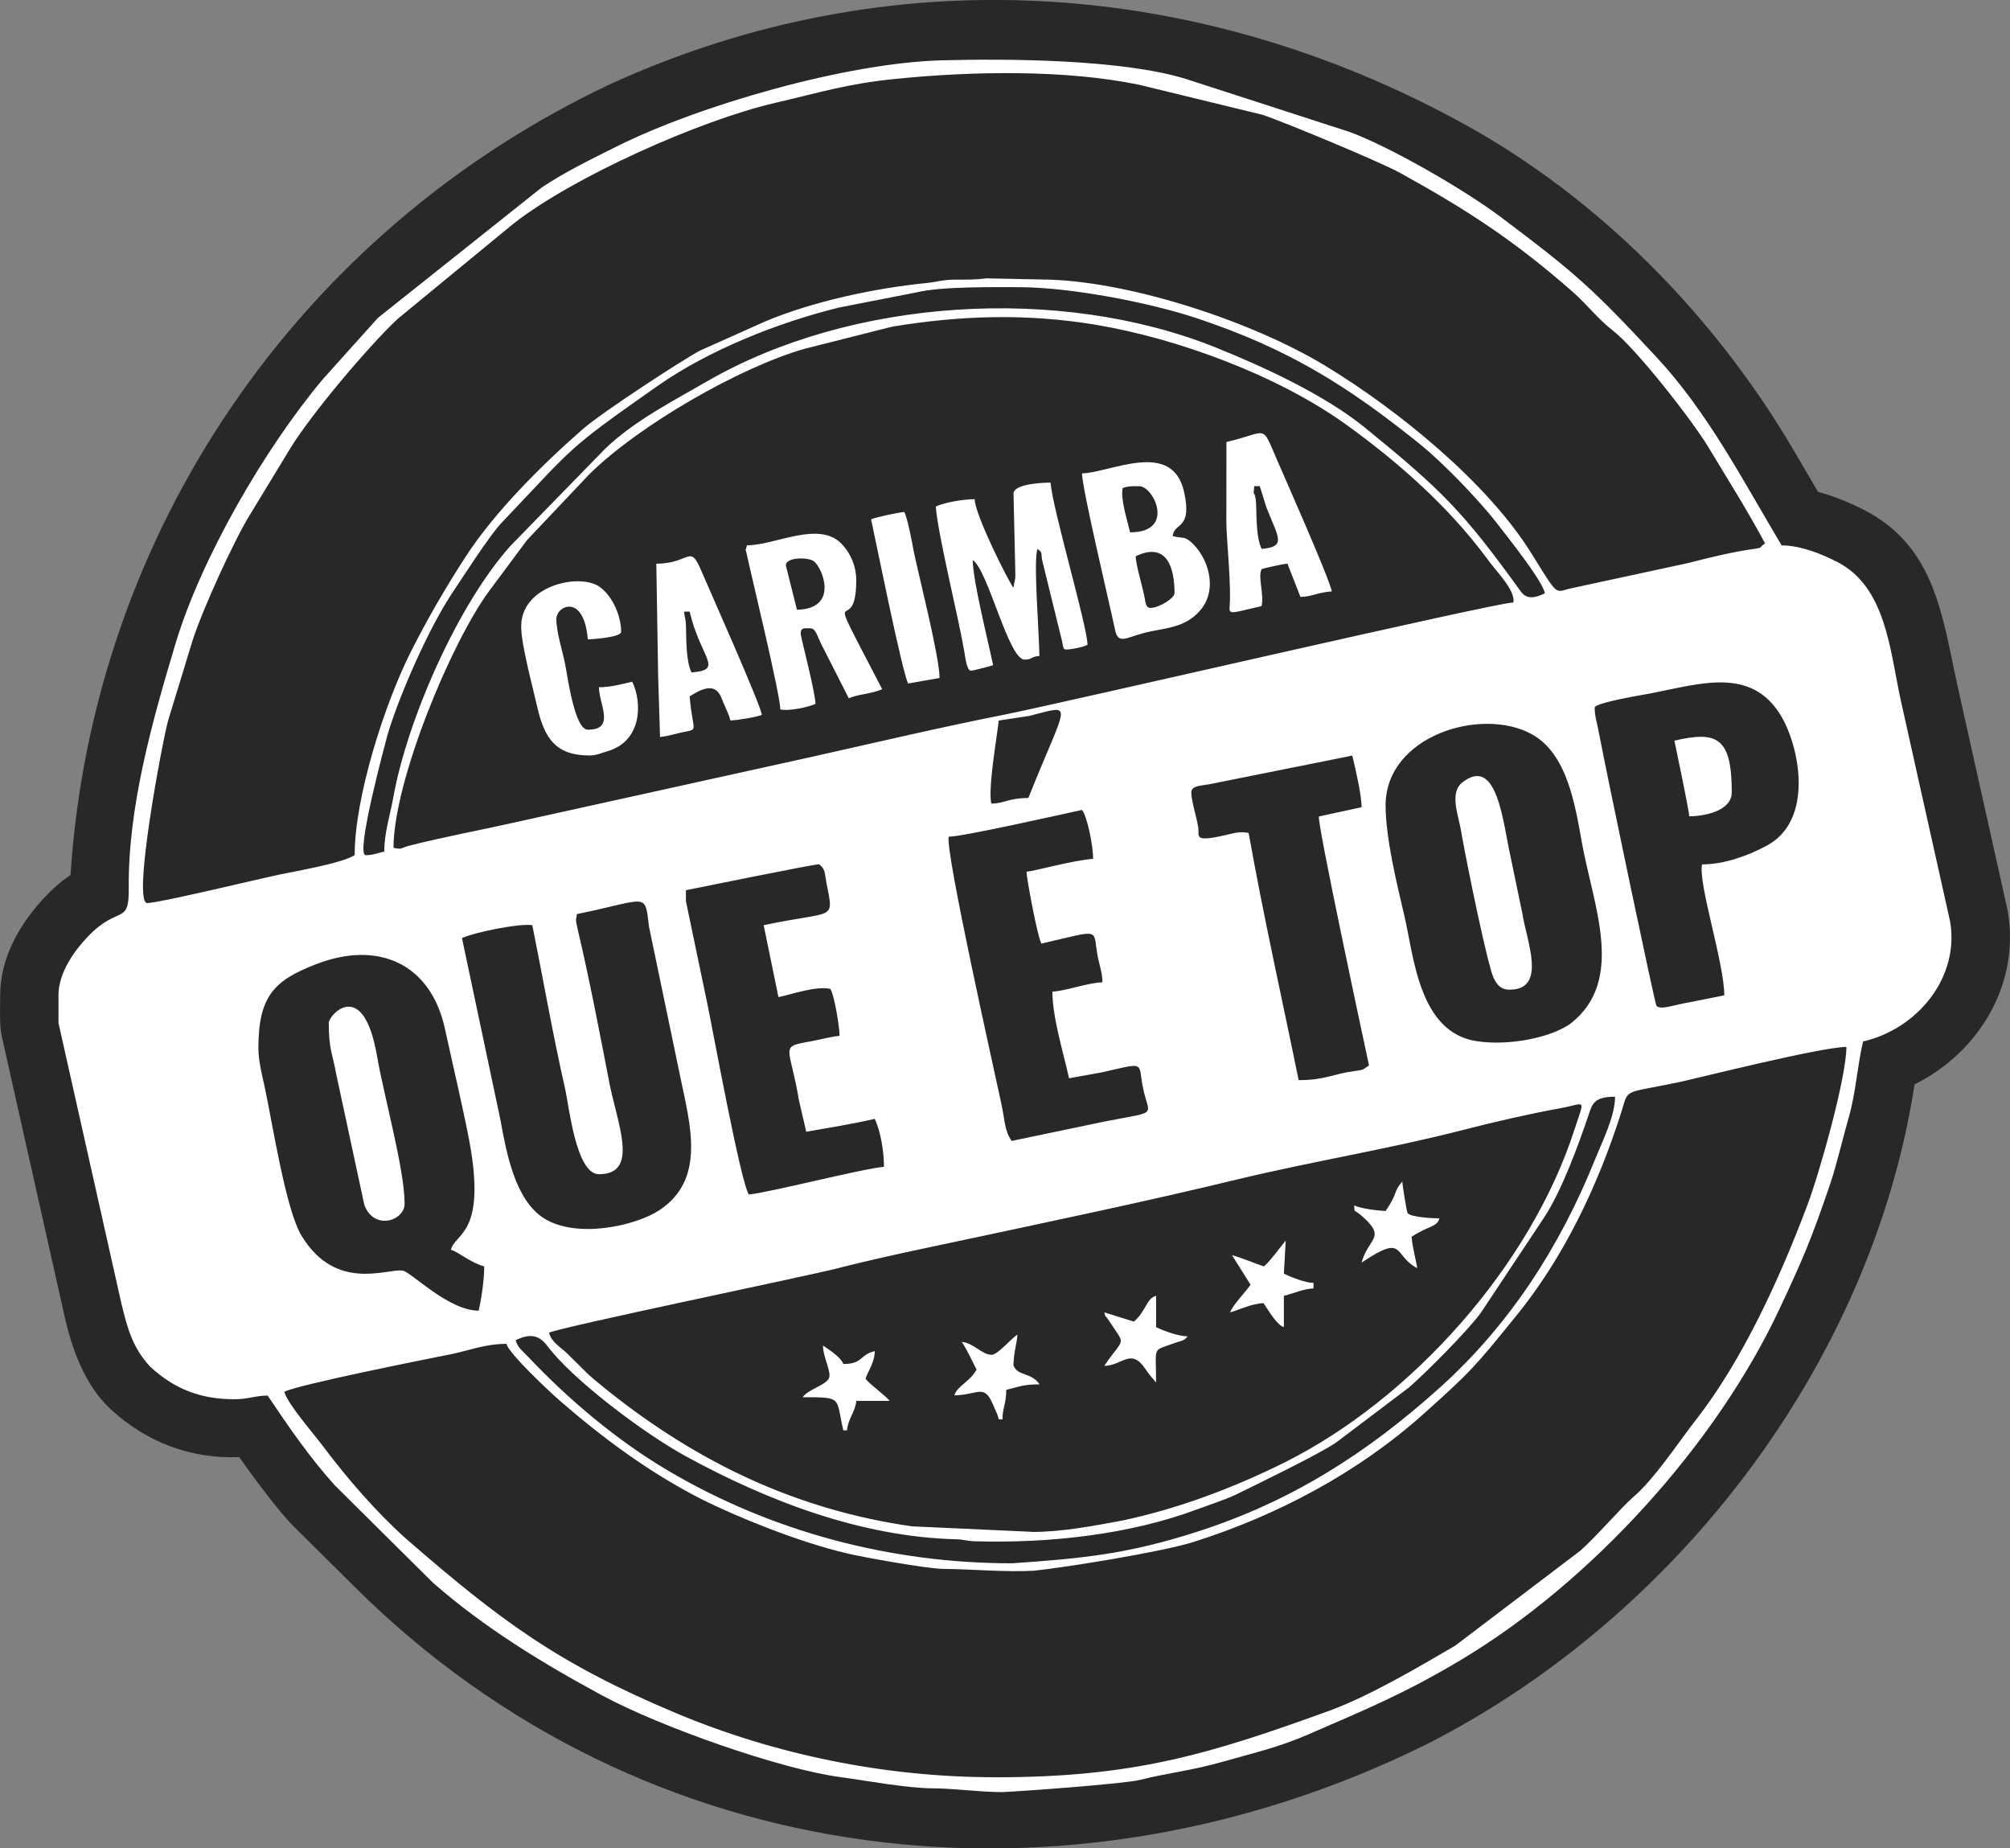 <?xml version="1.0" encoding="UTF-8"?>
<!DOCTYPE svg PUBLIC "-//W3C//DTD SVG 1.1//EN" "http://www.w3.org/Graphics/SVG/1.1/DTD/svg11.dtd">
<!-- Creator: CorelDRAW -->
<svg xmlns="http://www.w3.org/2000/svg" xml:space="preserve" width="21.786mm" height="20.03mm" version="1.1" style="shape-rendering:geometricPrecision; text-rendering:geometricPrecision; image-rendering:optimizeQuality; fill-rule:evenodd; clip-rule:evenodd"
viewBox="0 0 481.77 442.94"
 xmlns:xlink="http://www.w3.org/1999/xlink"
 xmlns:xodm="http://www.corel.com/coreldraw/odm/2003">
 <rect x="0" y="0" width="481.77" height="442.94" fill="#808080" stroke="none"/>
 <defs>
  <style type="text/css">
   <![CDATA[
    .fil0 {fill:#282829}
    .fil1 {fill:white}
   ]]>
  </style>
 </defs>
 <g id="Camada_x0020_1">
  <g id="_2900139539824">
   <path class="fil0" d="M57.35 349.18c-11.7,0.44 -22.23,-3.57 -30.81,-11.47 -6.19,-5.7 -9.31,-14.44 -11.09,-22.39l-15.07 -67.18c-0.54,-2.4 -0.34,-7.01 -0.34,-9.67 0,-9.1 4.83,-17.34 10.96,-23.76 2.06,-2.15 3.88,-3.69 5.9,-5.02 5.34,-82.02 54.65,-154.37 129.52,-189.6 66.74,-30.41 140.39,-25.6 204.41,9.59 32.42,17.82 59.73,45.66 78.51,77.24 2.16,3.64 4.29,7.3 6.42,10.96 3.84,1 7.56,2.55 11.02,4.32 17.3,8.86 18.77,25.85 22.47,42.4l11.86 53.15c0.06,0.25 0.1,0.46 0.14,0.71 2.97,17.53 -7.09,33.85 -22.35,41.38 -10.3,66.66 -56.8,127.52 -116.81,158.07 -86.21,42.72 -187.8,31.12 -256.92,-37.48 -4.92,-4.88 -9.85,-9.77 -14.78,-14.65 -3.62,-3.59 -10,-12.24 -13.05,-16.6z"/>
   <path class="fil1" d="M247.39 367.08l-28.84 -1.32c-27.47,-3.94 -51.11,-15.14 -72.91,-32.55 -5.25,-4.19 -4.42,-3.72 -9.71,-8.89 -1.55,-1.52 -3.8,-2.7 -4.33,-4.96 2.87,-1.37 61.98,-13.59 68.87,-15.36 10.12,-2.6 20.57,-4.74 30.77,-6.91 21.99,-4.69 43.53,-9.19 65.33,-14.46 17.93,-4.33 36.29,-7.26 54.18,-11.87 7.2,-1.86 15.83,-3.85 23.19,-5.18 6.26,-1.13 5.99,-2.75 3.42,5.18 -10.56,32.63 -39.07,64.54 -69.5,79.71 -12.13,6.05 -25.52,11.09 -38.83,13.9 -7.07,1.31 -14.51,2.74 -21.66,2.74zm84.73 -76.9c-2.11,-0.05 -6.05,-0.61 -7.54,-1.32 0.18,2.12 -0.4,0.46 2.34,2.98 5.3,4.87 1,4.9 -0.56,10.72 10.59,-7.07 7.4,-1.79 13.31,1.33 -0.11,-1.4 -1.09,-4.6 -1.33,-7.51 4.06,-2.71 6.08,-2.26 6.66,-4.42 -1.83,0 -6.91,-0.3 -7.61,-1.26 -0.22,-0.3 -1.27,-6.74 -1.27,-7.58 -2.28,2.62 -0.84,2.39 -3.99,7.07zm-139.75 44.64c9.8,0 7.9,0.02 9.76,7.95l0.89 0c0.24,-2.86 1.99,-4.4 2.22,-7.07l7.99 0c-0.88,-1.2 -4.79,-3.98 -5.77,-5.3 0.41,-1.53 2.15,-3.72 2.22,-6.63 -3.73,0.87 -2.74,3.09 -7.54,3.09 -0.58,-1.6 -3.37,-3.41 -4.88,-4.42 0,2.91 2.22,6.56 1.37,7.95 -1.05,1.71 -4.83,2.49 -6.25,4.43zm79.41 -18.12l-7.1 -2.21c0.39,1.46 0.2,0.6 0.94,1.72 4.39,6.75 3.93,3.85 -0.94,11.1 4.45,-0.1 6.37,-4.43 9.88,0.77 0.96,1.42 1.52,2.04 2.54,3.21 0,-9.01 -1.05,-7.4 4.31,-9.41 1.63,-0.61 2.38,-0.48 3.23,-1.64 -2.2,-0.05 -5.43,-1.2 -7.54,-2.21l0 -7.51c-2.32,0.61 -2.36,3.62 -5.32,6.19zm-34.16 7.95c-2.22,0 -4.33,-2.86 -7.1,-3.09 1.39,2.07 2.45,4.56 3.55,6.63 -1.55,2.91 -4.74,4 -5.32,6.19 5.65,-0.13 7.08,-2.78 9.14,1.95 0.59,1.35 1.23,2.58 1.51,3.8l0.89 0c0,-2.95 0.89,-3.57 0.89,-7.07 3.04,-0.71 3.94,-1.32 7.99,-1.32 -1.96,-2.92 -5.17,-1.93 -6.21,-4.42 -0.03,-0.06 -0.04,-0.25 -0.04,-0.21 0.1,-3.53 0.88,-5.35 0.93,-7.3 -1.57,1.05 -4.73,4.86 -6.21,4.86zm65.22 -21.21c-2.54,-0.83 -5,-1.98 -7.54,-2.65l4.44 7.07c-1.18,1.75 -4.48,5.12 -4.88,6.63 1.88,-0.5 5.26,-2.15 7.99,-2.21 1.35,2.01 3.3,5.32 4.88,5.75l0 -7.51c2.1,-0.49 4.83,-1.72 7.1,-1.77l0 -1.32c-1.95,0 -5.45,-1.42 -7.1,-2.21l0.44 -7.95c-0.65,0.78 -4.7,6.19 -5.32,6.19zm98.49 -125.95c0.27,1.41 3.52,16.59 3.55,18.12 3.54,0 10.2,-1.23 10.2,-5.75 0,-13.19 -3.54,-14.75 -13.75,-12.37zm-192.54 -53.03c1.09,4.98 7.34,36.14 8.87,39.33l7.54 -1.32c0,-5.06 -5.05,-24.76 -6.22,-30.49 -0.38,-2.18 -1.45,-7.7 -2.21,-9.29 -1.58,0.13 -6.92,1.26 -7.99,1.77zm-129.99 120.65c0,6.31 0.83,7.05 1.8,12.35l6.73 31.3c2.34,6.2 9.65,3.81 9.65,-0.34 0,-8.15 -4.97,-25.85 -6.62,-35.39 -3.3,-19.04 -11.57,-9.75 -11.57,-7.93zm283.04 -7.95c9.07,0 4.02,-11.83 3.08,-18.1l-2.81 -13.55c-1.87,-8.16 -3.15,-24.56 -11.56,-18.05 -3.34,2.58 -0.84,8.16 -0.27,12.15 1.44,8.16 6.32,31.83 7.72,34.73 0.77,1.58 1.69,2.82 3.83,2.82zm-58.31 -115.6c2.75,7.1 5.02,9.46 -1.14,9.97 -1.59,-3.29 -1.11,-10.12 -1.41,-11.89 -0.46,-2.72 -0.63,0.1 -0.36,-3.14l1.33 0 1.58 5.05zm-9.57 -15.66l-0.02 19.02c0,4.02 0.95,12.41 0.88,18.58 -0.05,4.03 -1.5,3.84 7.56,1.74 0.66,-2.81 -0.93,-6.91 0,-8.84 0.5,-0.24 5.37,-1.31 6.21,-1.32l3.1 7.95c2.7,0 3.92,-1.03 7.54,-1.32 -0.9,-3.85 -11.12,-26.79 -13.15,-31.53 -3.85,-8.83 -1.92,-6.64 -12.13,-4.26zm-128.66 40.66c2.65,11.31 8.38,13.93 0.44,14.58 -1.32,-2.73 -1.24,-7.85 -1.32,-11.06 -0.05,-2.06 -0.32,-1.87 -0.46,-3.52l1.33 0zm-7.99 -11.49l0.44 26.96 0.45 14.58c1.08,-0.09 2.6,-0.45 3.7,-0.73 6.18,-1.63 4.21,0.77 3.4,-8.99 6.44,-4.29 7.23,-0.55 8.14,1.62 0.57,1.37 1.3,2.73 1.62,4.13 1.62,0 6.6,-0.88 7.54,-1.32 -0.19,-2.31 -12.93,-30.79 -14.39,-34.28 -2.94,-7.04 -2.64,-1.96 -10.9,-1.96zm-32.39 15.03c0,4.35 2.67,14.12 3.82,19.18 1.73,7.65 4.43,11.76 12.6,11.76 1.6,0 2.72,-0.57 4.29,-1.03 8.15,-2.36 8.4,-11.47 5.91,-16.65 -2.52,0.59 -5.24,1.33 -7.99,1.33 0.1,4.27 4,10.17 -2.66,10.17 -3.1,0 -4.8,-12.34 -5.38,-15.41 -0.59,-3.18 -2.16,-7.84 -2.16,-11.11 0,-3.22 6.61,-6.24 7.54,4.86 1.57,0 7.99,-0.56 7.99,-1.77 0,-3.65 -1.92,-8.47 -5.14,-10.79 -4.75,-3.41 -18.82,-0.38 -18.82,9.47zm63.44 -14.58c0,-2.14 5.53,-1.99 6.75,-1 2.16,1.76 5.95,11.38 -4.09,11.6l-2.66 -10.61zm-9.32 -4.86c-0.4,1.71 -0.42,0.44 -0.11,1.91 1.17,5.43 8.1,33.93 8.1,37.43 2.21,0.51 7.03,-0.66 8.43,-1.32 -0.07,-2.99 -3.55,-16.08 -3.55,-16.8 0,-1.5 0.78,-1.32 2.22,-1.32 1.35,0 1.6,1.47 2.61,3.59l6.71 13.2c2.16,-1.03 5.56,-1.05 7.99,-2.21 -15.43,-29.77 -6.21,-10.65 -6.21,-26.07 0,-3.47 -1.4,-6.47 -3.36,-8.59 -5.45,-5.91 -15.94,0.19 -22.81,0.19zm102.48 11.49c0,1.18 -3.7,3.53 -5.77,3.53 -1.17,0 -1.21,-1.53 -1.42,-2.57 -0.52,-2.7 -2.09,-7.83 -2.13,-9.81 7.52,-3.6 9.32,2.79 9.32,8.84zm-8.43 -25.63c3.44,0 8.74,11.05 -2.22,11.05 -0.68,-2.89 -2.36,-8.1 -1.78,-10.61 1.4,-0.54 2.53,-0.44 3.99,-0.44zm-13.75 -3.09c0.09,3.96 6.52,30.84 7.95,37.61 0.71,3.35 2.58,1.83 6.57,0.73 4.79,-1.33 10.04,-0.99 13.9,-5.6 4.27,-5.11 1.81,-12.84 -2.55,-16.51 -1.66,-1.19 -1.16,-0.5 -4.13,-1.19 0.28,-3.37 4.81,-1.38 2.71,-10.66 -2.84,-12.58 -17.65,-4.52 -24.45,-4.37zm-16.41 4.86l0.44 19.45c0,1.52 -0.33,1.71 -0.44,3.09 -0.7,-0.51 -9.23,-17.28 -9.32,-21.21 -2.69,0 -7.27,0.79 -9.32,1.77 0.61,7.25 5.32,25.92 6.84,34.73 0.21,1.22 0.59,4.6 1.59,4.6 0.55,0 4.93,-1.14 5.32,-1.32 -1.15,-5.56 -4.88,-20.31 -4.88,-25.19 3.69,2.46 8.57,23.86 12.42,23.86 1.92,0 1.37,-0.7 3.55,-0.88 0,-4.58 -1.52,-23.4 -0.44,-25.63 1.47,1.07 0.63,1.01 1.23,3.2l4.63 18.83c0.47,2.2 0.14,2.2 2.15,1.96 1.32,-0.16 3.11,-0.59 3.97,-1.01 -0.1,-4.72 -8.32,-32.31 -8.87,-38.89 -1.8,0 -8.87,0.28 -8.87,2.65zm-0.44 256.33c-28.98,0 -57.55,-7.55 -82.39,-22.22 -12.11,-7.15 -23.76,-16.92 -33.68,-27.44 -1.15,-1.23 -2.34,-2.01 -2.83,-3.81 3.08,-1.47 5.44,-1.5 7.55,1.32 5.99,8.04 23.08,20.96 33.27,26.52 19.47,10.62 41.8,19.28 64.78,19.88 2.19,0.06 2.21,0.4 4.41,0.47 17.88,0.53 37.24,-1.59 53.51,-7.71 2.74,-1.01 6.51,-2.25 9,-3.41 5.05,-2.48 20.33,-9.87 24.19,-12.58l17.41 -13.15c4,-3.48 13.75,-13.23 17.17,-17.81l15.37 -23.14c4.08,-6.3 7.97,-16.83 10.53,-24.42 0.86,-2.54 1.26,-4.31 6.33,-4.31 0,4.65 -3.05,10.71 -4.82,15.09 -8.38,20.79 -20.36,39.47 -37.09,54.54 -17.79,16.03 -35.94,27.42 -58.04,34.55 -17.1,5.51 -27.79,6.46 -44.68,7.64zm-180.56 -123.3c0,-12.59 3.71,-16.35 13.82,-20.26 15.28,-5.92 27.61,0.22 30.9,15.49 1.53,7.07 5.24,22.9 6.24,29.14 3.21,20.09 -3.75,19.8 -4.82,23.8 1.82,0.48 4.65,3.09 7.99,3.98 0,3.28 -0.69,7.87 -1.33,10.61 -7.31,0 -16.26,-9.36 -18.25,-9.61 -3.82,-0.49 -15.9,5.16 -24.15,-8.25 -3.87,-6.29 -7.02,-27.15 -8.97,-36.14 -0.57,-2.48 -1.42,-6.03 -1.42,-8.75zm176.57 174.57c-26.27,0 -52.75,-5.41 -76.43,-15.35 -28.25,-11.86 -41.89,-21.96 -64.85,-41.9 -7.37,-6.66 -14.07,-14.44 -20.07,-22.43 -2.18,-2.91 -8.23,-9.8 -9,-12.69 3.22,-1.7 33.98,-7.81 39.42,-8.9 4.41,-0.82 8.54,-2.59 13.81,-2.59 0.65,2.44 10.5,11.61 12.64,13.48 10.45,9.1 21.83,17.54 34.52,23.95 7.82,3.87 22.36,9.94 34.6,12.82 3.77,0.89 19.06,3.65 22.93,3.68 6.87,0.05 14.66,0.82 21.75,0.44 7.57,-0.8 30.53,-4.45 38.31,-6.91 20,-6.33 39.34,-16.59 54.95,-30.55 11.6,-10.37 12.42,-11.4 22.18,-23.42 11.55,-14.1 19.73,-31.43 25.24,-48.66 2.02,-6.31 0.02,-4.6 14.13,-7.58 4.58,-1 34.02,-8.4 39.93,-8.4 0,7.26 -6.34,29.9 -9.37,37.95 -6.45,17.12 -15.39,36.92 -26.6,51.29 -4.44,5.69 -10.09,14.4 -15.3,18.79 -2.29,1.93 -8.93,9.57 -12.53,12.71l-29.97 22.74c-8.8,5.15 -20.28,11.91 -29.75,15.44 -29.52,10.73 -47.49,16.1 -80.55,16.1zm-100.26 -206.83c17.35,-3.56 16.26,-5.46 17.33,3.07l7.55 36.23c2.31,11.19 6.11,24.3 -5.1,31.66 -5.74,3.77 -19.85,6.9 -27.7,1.89 -6.96,-4.45 -8.98,-15.95 -10.4,-23.67l-9.19 -43.44c2.85,-1.36 13.8,-3.59 16.86,-3.09 2.62,13.01 4.88,26.1 7.83,39.05 0.96,4.21 2.62,20.62 8.14,20.62 9.96,0 4.21,-12.45 2.35,-22.66 -2.33,-12.04 -4.69,-24.37 -7.5,-36.27 -0.68,-2.87 -0.13,-2.09 -0.17,-3.38zm26.17 -3.09l0 -2.65c2.63,-0.5 31.55,-6.44 31.94,-6.19 1.55,1.14 1.32,2.31 1.74,4.45 1.81,9.34 2.13,6.47 -15.05,10.13l3.55 17.24c3.54,-0.77 8.83,-2.68 12.42,-1.99 0.99,1.47 2.22,9.18 2.22,11.27 -2.07,0.17 -4.63,0.89 -6.33,1.2 -8.38,1.52 -5.65,0.69 -3.4,14.24l1.75 7.54c5.41,-0.96 11.12,-1.86 16.41,-3.09 1.38,2.87 2.22,7.76 2.22,11.49 -5.16,0.43 -27.81,6.25 -32.39,6.63 -2,-2.98 -8.78,-40.19 -9.96,-45.76l-5.12 -24.51zm63 -15.47c3.37,0 26.36,-5.21 31.94,-6.41 1.36,1.8 2.66,8.87 2.66,11.71 -5.27,0.44 -13.83,2.92 -15.97,3.09 0,1.42 2.53,15.11 3.55,17.24 15.26,-3.54 12.05,-3.72 13.64,3.65 0.44,2.05 1,3.48 1,5.63 -3.18,0 -9.11,2.15 -11.98,2.21 0,6.24 2.63,14.6 3.99,20.77l7.89 -1.42c9.16,-2.09 8.96,-2.42 9.44,1.38 1.23,9.75 5.61,7.57 -8.72,10.39l-22.37 4.67c-1.76,-2.62 -1.53,-4.57 -2.49,-9.02 -1.55,-7.28 -13.45,-60.25 -12.6,-63.91zm104.7 -7.51c0,-16.6 22.79,-23.66 34.92,-17.11 8.7,4.7 10.52,17.16 12.18,26.31 2.68,14.77 10.42,32.67 -2.66,43.02 -4.61,3.39 -14.73,5.5 -22.64,4.29 -13.85,-2.13 -15.03,-20.4 -17.3,-30.05 -1.76,-7.47 -4.5,-18.62 -4.5,-26.46zm-46.58 -3.09c0,-1.67 2.46,-1.61 4.25,-1.95l34.35 -6.88c0.71,3.03 2.22,9.32 2.22,12.37l-10.2 2.21c-0.72,0.4 10.48,52.65 11.98,59.66 -1.56,1.04 -1.1,1.05 -3.51,1.36 -5.14,0.67 -6.95,2.17 -13.35,2.17 -4.03,-19.78 -8.45,-39.34 -11.98,-59.22 -1.87,-0.43 -3.2,-0.06 -5.32,0.44 -8.07,1.91 -6.48,0.29 -6.75,-1.67 -0.33,-2.36 -1.68,-6.44 -1.68,-8.49zm96.71 -20.33c0,-1.19 12.13,-3.16 13.43,-3.41 11.86,-2.31 24.1,-6.46 31.2,5.36 4.51,7.51 7.97,25.06 -3.43,31.15 -4.56,2.44 -10.23,4.47 -15.47,4.47 -1.03,4.41 5.32,23.65 5.32,31.38l-8.5 1.7c-3.56,0.56 -6.76,1.92 -7.77,0.8 -0.45,-0.89 -11.78,-54.87 -13.85,-65.76 -0.38,-2.19 -0.94,-3.46 -0.94,-5.69zm-135.54 1.99c11.05,-2.78 9.19,-3.89 -0.22,19.67 -4.78,0 -5.77,1.33 -8.87,1.33 -0.83,-3.55 1.26,-15.44 1.78,-19.89l7.32 -1.11zm-152.38 31.6c0,-15.9 13.76,-49.11 22.94,-61.56l9.07 -12.18 14.85 -15.7c11.89,-11.78 36.19,-25.75 51.79,-30.17l20.88 -5.27c16.45,-2.72 32.35,-3.2 48.87,-0.44 19.25,3.22 43.38,11.99 59.88,23.87 12.41,8.93 24.48,19.54 33.83,32.15 1.75,2.59 6.92,7.57 6.3,10.52 -4.2,0 -107.82,24.06 -122.07,26.89 -15.45,3.06 -30.81,6.68 -46.18,10.12l-71.55 15.79c-8.46,1.9 -16.7,3.4 -25.07,5.54 -1.93,0.57 -1.55,0.9 -3.53,0.44zm-6.66 1.77c-2.6,0 4.74,-27.01 5.22,-28.83 2.78,-9.43 10,-25.77 15.53,-34.02 2.68,-4 8.96,-13.84 11.89,-16.88 17.79,-18.69 15.16,-17.17 37.28,-32.69 12.27,-8.61 28.89,-15.23 43.64,-18.84l18.55 -3.62c5.88,-1.42 18,-1.23 24.5,-1.23 12.1,0 31.12,3.62 42.64,7.46 21.8,7.27 36,16.08 53.76,30.42 4.62,3.73 13.45,12.62 18.29,18.9 1.95,2.52 11.08,13.95 11.3,16.59 -2.2,1.05 -4.25,1.61 -5.75,-0.46 -13.76,-19.05 -18.69,-24.08 -37.35,-39.25 -9.68,-7.87 -24.29,-14.59 -35.74,-19.2 -37.26,-14.98 -87.41,-11.9 -122.04,8.16 -8.25,4.78 -17.3,9.37 -24.27,16.04l-22.74 23.31c-12.48,13.9 -24.71,41.39 -28.12,60.38 -0.77,4.25 -2.15,8.43 -2.15,12.89 -1.43,0.33 -2.75,0.88 -4.44,0.88zm-52.35 11.49c-3.71,0 3.61,-38.75 4.96,-43.67l5.9 -19.32c2.49,-7.68 10.12,-24.36 13.9,-30.35l9.54 -15.69c5.07,-8.25 18.7,-24.41 25.7,-30.97l27.71 -22.78c14.31,-11.25 44.81,-24.83 62.75,-28.98 10.55,-2.43 17.08,-4.57 28.83,-5.75 18.66,-1.88 40.68,-2.24 58.38,1.39l29.59 7.2c4.73,1.53 28.18,11.26 33.03,13.94 15.82,8.75 27.11,15.99 41.43,28.56 3.26,2.86 6.05,6.53 9.46,9.14 5.54,4.22 19.12,21.59 22.95,27.96 4.57,7.6 9.47,15.32 13.62,23.12 -1.61,1.08 -0.4,1 -2.67,1.32 -5.2,0.72 -10.52,2.05 -15.69,3.37l-28.08 6.06c-4.03,0.85 -2.8,2.53 -9.59,-8.4 -10.55,-16.98 -32.04,-34.41 -49.4,-44.93 -17.29,-10.48 -45.81,-19.89 -65.81,-20.62l-15.41 -0.32c-2.21,0.31 -4.38,0.33 -7.23,0.31 -3.17,-0.02 -4.69,0.58 -7.16,0.82 -12.42,1.24 -27.23,4.4 -38.66,9.22l-15.62 6.98c-4.63,2.51 -23.52,14.83 -28.11,18.85 -9.58,8.39 -20.99,19.69 -27.98,30.46 -4.87,7.5 -9.07,14.76 -13.12,22.72 -6.48,12.9 -13.52,35.08 -13.52,48.85 -2.89,1.93 -14,3.82 -18.32,4.73 -4.72,1 -28.62,6.76 -31.37,6.76zm-21.29 22.1l0 6.63 15.07 67.19c1.5,6.23 2.79,10.74 6.93,15.19 5.82,5.36 12.11,7.78 20.14,7.78 3.37,0 5.04,-0.88 7.99,-0.88 4.92,7.33 10.15,14.94 16.11,21.52l23.56 23.37c12.24,10.74 26.39,19.36 40.7,27.07 13.6,7.33 42.23,17.49 56.78,19.45 6.67,0.9 16.11,2.71 22.57,2.71 4.31,-0 11.02,0.9 16.4,0.9 4.17,-0.17 29.22,-1.97 32.99,-2.93 6.57,-1.67 12.23,-2.17 19.99,-4.39 7.41,-2.12 13.15,-3.37 20.47,-6.56 13.29,-5.79 22.71,-9.57 36.6,-17.89 31.19,-18.68 60.94,-51.57 76.08,-83.76 5.86,-12.46 7.77,-17.05 12.16,-29.87 1.64,-4.79 3.08,-11.14 4.55,-16.24 1.72,-5.96 2.04,-12.25 3.44,-18.23 13.01,-3.02 23.15,-15.27 20.87,-28.74l-11.86 -53.15c-2.59,-11.98 -3.54,-27.06 -15.2,-33.03 -3.65,-1.87 -8.73,-3.96 -13.32,-3.96 -9.34,-15.62 -17.61,-31.79 -30.06,-45.18 -15.32,-16.47 -19.29,-20 -37.31,-33.54 -8.86,-6.66 -26.86,-16.99 -36.31,-20.4l-39.18 -12.68c-15.3,-4.71 -42.88,-4.87 -58.57,-4.44 -22.81,0.62 -58.06,10.78 -77.77,20.63 -6.13,3.06 -12.38,6.08 -18.04,9.87l-39.21 31.21 -13.2 14.69c-14.01,16.7 -29.19,42.96 -35.32,63.37 -5.5,18.32 -11.42,39.16 -11.21,58.66 0.1,8.99 -2.49,3.91 -9.75,11.5 -3.31,3.46 -7.1,8.71 -7.1,14.14z"/>
  </g>
 </g>
</svg>
